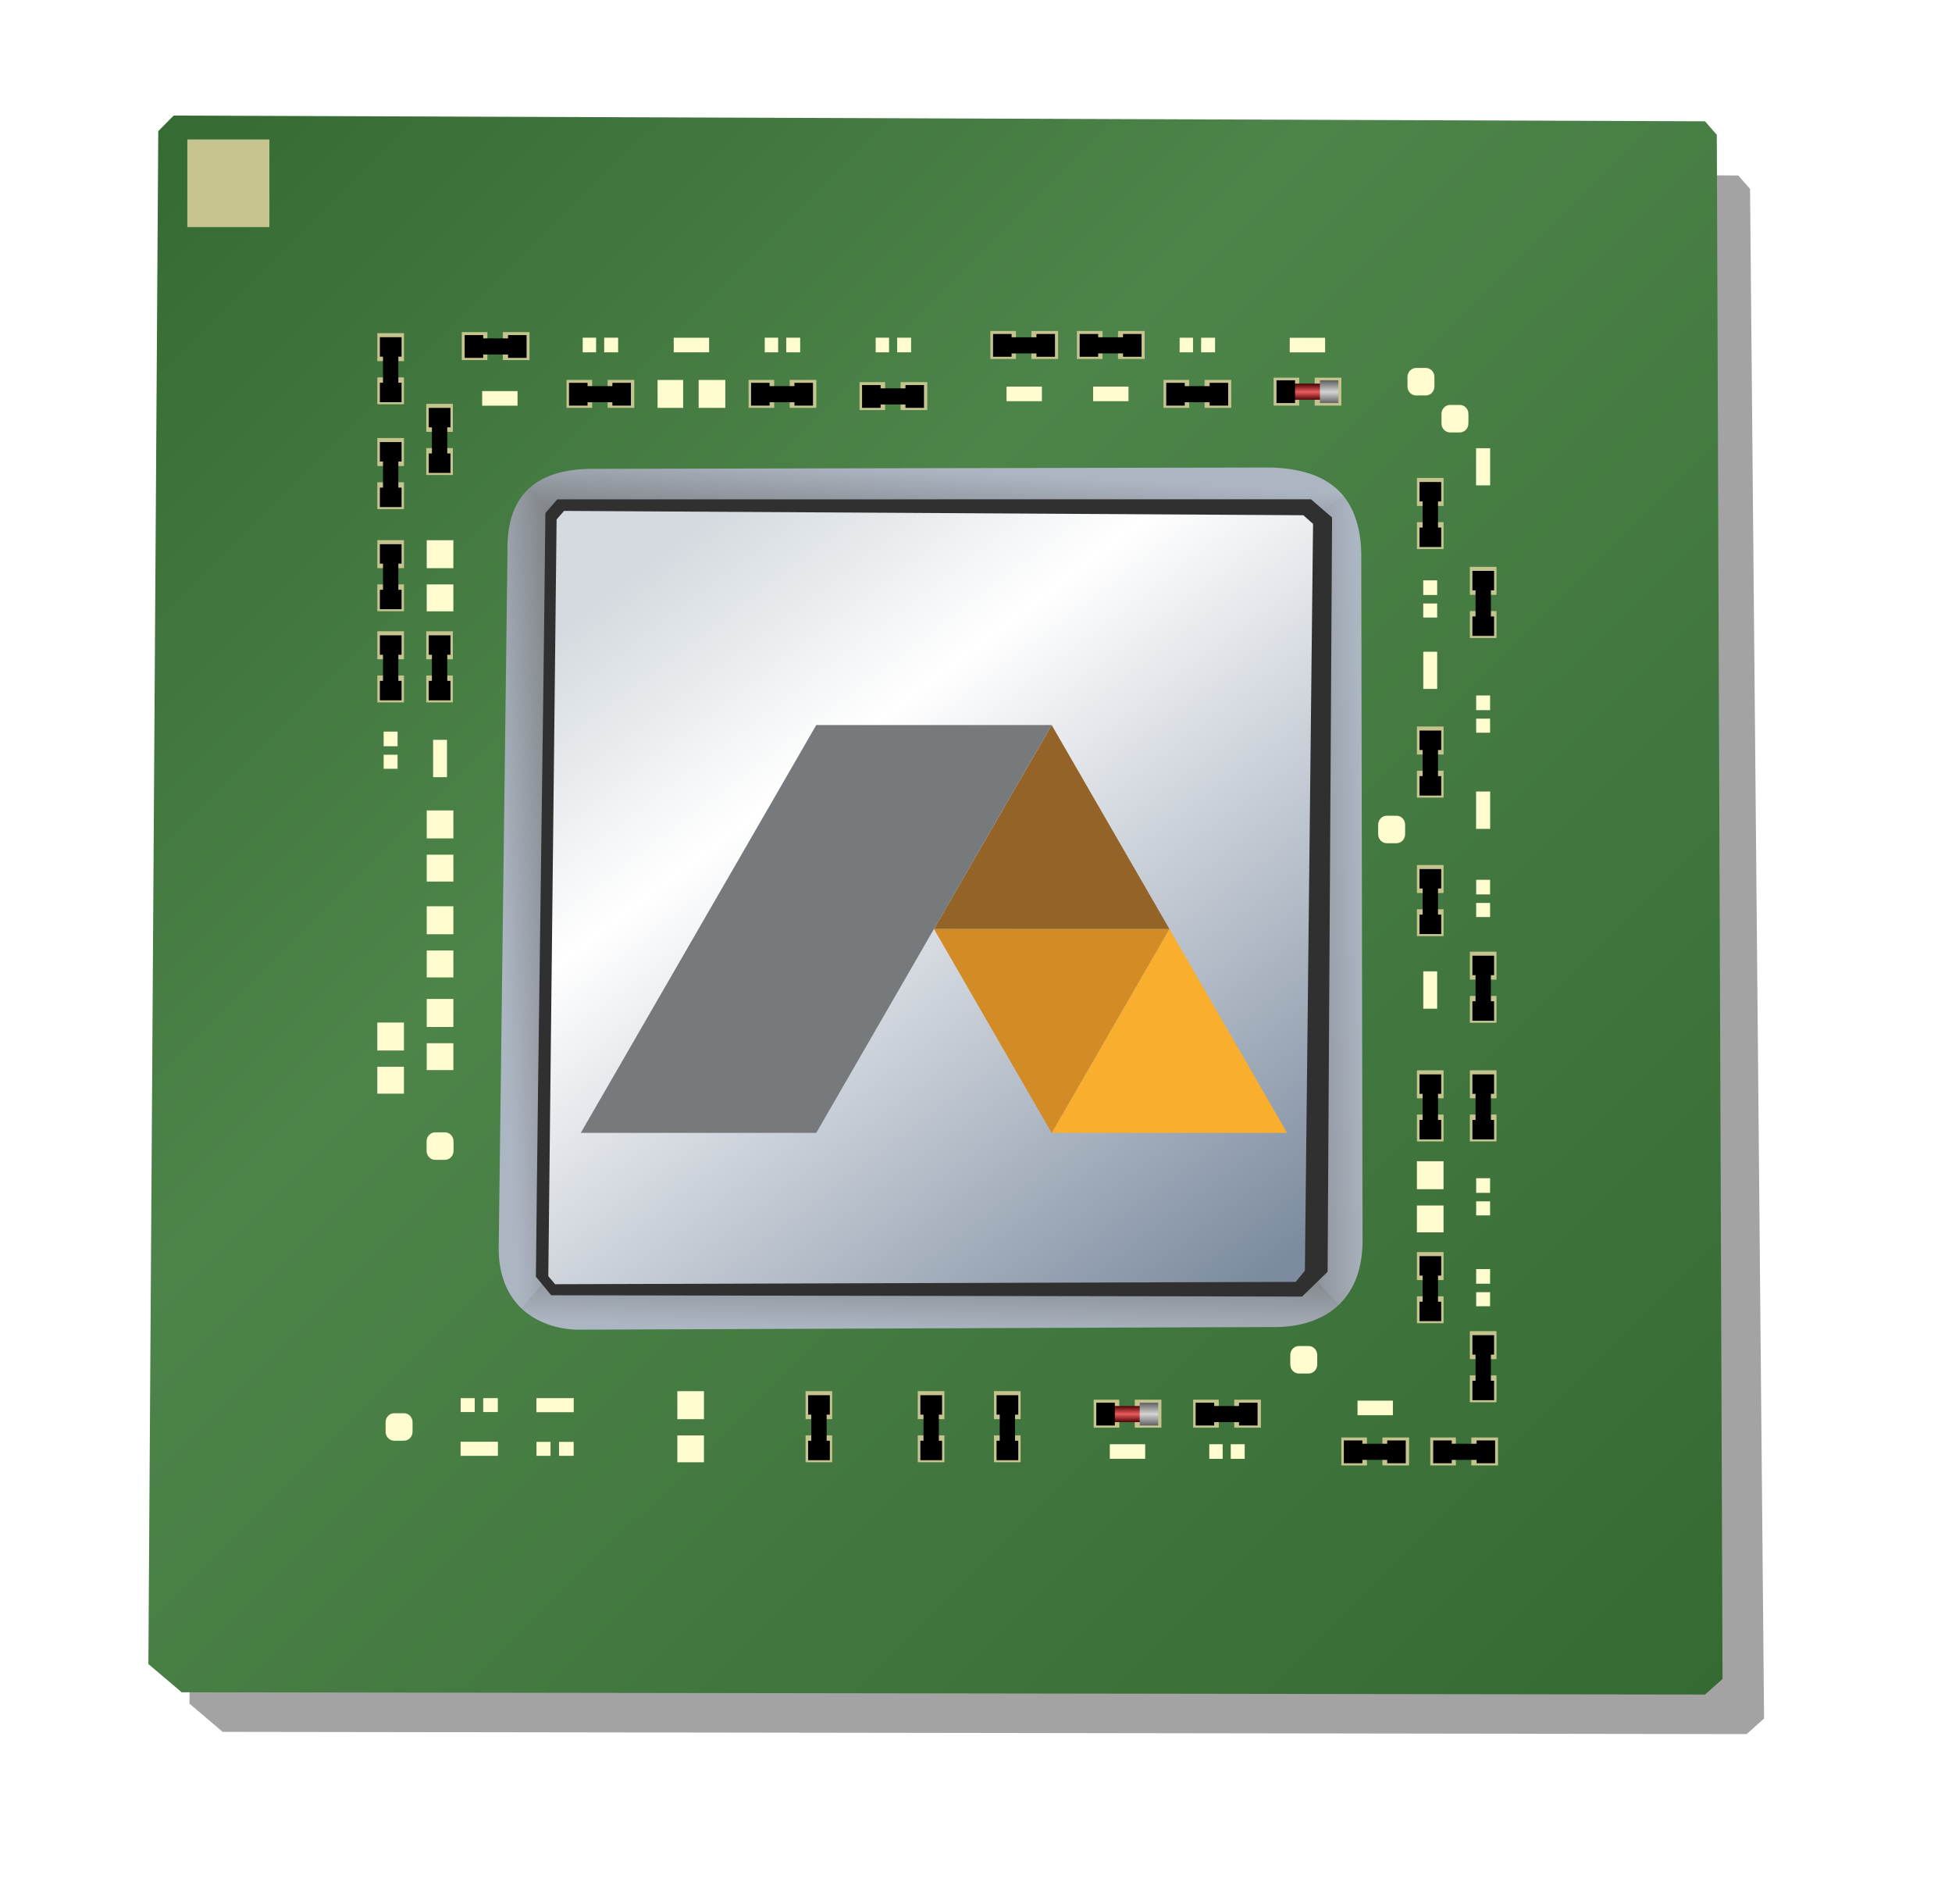 <?xml version="1.0" encoding="UTF-8" standalone="no"?>
<svg:svg
   xmlns:dc="http://purl.org/dc/elements/1.1/"
   xmlns:cc="http://creativecommons.org/ns#"
   xmlns:rdf="http://www.w3.org/1999/02/22-rdf-syntax-ns#"
   xmlns:svg="http://www.w3.org/2000/svg"
   xmlns:xlink="http://www.w3.org/1999/xlink"
   xmlns:sodipodi="http://sodipodi.sourceforge.net/DTD/sodipodi-0.dtd"
   xmlns:inkscape="http://www.inkscape.org/namespaces/inkscape"
   version="1.1"
   id="svg2"
   inkscape:version="1.0.2 (e86c870879, 2021-01-15)"
   sodipodi:docname="abraflexi-changes-processor.svg"
   x="0px"
   y="0px"
   viewBox="-14.5 -14.2 1112.5 1084.9"
   enable-background="new -14.5 -14.2 1112.5 1084.9"
   xml:space="preserve"><svg:g
   id="g3797"
   transform="matrix(3.636,0,0,3.636,-223.676,-299.871)"><svg:path
     id="path3529"
     style="opacity:0.6;fill:#000000;filter:url(#filter5486)"
     d="m 128.88,428.69 256.13,1.368 1.985,2.162 2.363,246.11 -2.936,2.501 -257.14,-0.357 -5.602,-4.551 2.586,-244.73 2.612,-2.495 z"
     transform="matrix(0.929,0,0,0.974,-27.675,-312.81)" /><svg:path
     id="path3531"
     style="fill:url(#linearGradient183638)"
     d="m 84.754,96.675 -2.418,2.446 -1.549,240.22 5.217,4.429 238.78,0.353 2.745,-2.446 -0.897,-241.98 -1.848,-2.12 -240.03,-0.897 z" /><svg:g
     id="g3781"
     transform="matrix(0.87,0,0,0.87,-580.36,-300.63)"><svg:path
       id="path3533"
       style="fill:#c6c48e"
       d="m 839.89,504.29 h -4.612 v 5.034 h 4.612 z m 7.593,0 h -4.803 v 5.034 h 4.803 z m 25.208,0 h -4.612 v 5.034 h 4.612 z m 7.593,0 h -4.803 v 5.034 h 4.803 z m 12.392,0.4 h -4.612 v 5.034 h 4.612 z m 7.593,0 h -4.803 v 5.034 h 4.803 z m 15.978,-9.205 h -4.612 v 5.034 h 4.612 z m 7.593,0 h -4.803 v 5.034 h 4.803 z m 8.006,0 h -4.612 v 5.034 h 4.612 z m 7.593,0 h -4.803 v 5.034 h 4.803 z m 8.006,8.805 h -4.612 v 5.034 h 4.612 z m 7.593,0 h -4.803 v 5.034 h 4.803 z m 42.988,41.644 v 4.84 h 4.798 v -4.84 z m 0,-7.968 v 5.04 h 4.798 v -5.04 z m -9.535,61.678 v 4.84 h 4.798 v -4.84 z m 0,-7.968 v 5.04 h 4.798 v -5.04 z m 9.535,23.576 v 4.84 h 4.798 v -4.84 z m 0,-7.968 v 5.04 h 4.798 v -5.04 z m -9.535,62.078 v 4.84 h 4.798 v -4.84 z m 0,-7.968 v 5.04 h 4.798 v -5.04 z m 9.535,-24.771 v 4.84 h 4.798 v -4.84 z m 0,-7.968 v 5.04 h 4.798 v -5.04 z m -9.535,7.968 v 4.84 h 4.798 v -4.84 z m 0,-7.968 v 5.04 h 4.798 v -5.04 z m 0,-53.962 v 4.84 h 4.798 v -4.84 z m 0,-7.968 v 5.04 h 4.798 v -5.04 z m -187.3,-25.601 v 4.84 h 4.798 v -4.84 z m 0,-7.968 v 5.04 h 4.798 v -5.04 z m 8.809,24.382 v 4.84 h 4.798 v -4.84 z m 0,-7.968 v 5.04 h 4.798 v -5.04 z m -8.809,7.968 v 4.84 h 4.798 v -4.84 z m 0,-7.968 v 5.04 h 4.798 v -5.04 z m 8.809,-32.997 v 4.84 h 4.798 v -4.84 z m 0,-7.968 v 5.04 h 4.798 v -5.04 z m -8.809,14.123 v 4.84 h 4.798 v -4.84 z m 0,-7.968 v 5.04 h 4.798 v -5.04 z m 0,-10.923 v 4.84 h 4.798 v -4.84 z m 0,-7.968 v 5.04 h 4.798 v -5.04 z m 19.825,-0.188 h -4.612 v 5.034 h 4.612 z m 7.593,0 h -4.803 v 5.034 h 4.803 z m 138.67,8.205 h -4.612 v 5.034 h 4.612 z m 7.593,0 h -4.803 v 5.034 h 4.803 z m -40.012,184.1 h -4.612 v 5.034 h 4.612 z m 7.593,0 h -4.803 v 5.034 h 4.803 z m 10.333,0 h -4.612 v 5.034 h 4.612 z m 7.593,0 h -4.803 v 5.034 h 4.803 z m 19.105,6.804 h -4.612 v 5.034 h 4.612 z m 7.593,0 h -4.803 v 5.034 h 4.803 z m 8.426,0 h -4.612 v 5.034 h 4.612 z m 7.593,0 h -4.803 v 5.034 h 4.803 z m -14.604,-164.87 v 4.84 h 4.798 v -4.84 z m 0,-7.968 v 5.04 h 4.798 v -5.04 z m -76.204,172.46 v 4.84 h 4.798 v -4.84 z m 0,-7.968 v 5.04 h 4.798 v -5.04 z m -13.73,7.968 v 4.84 h 4.798 v -4.84 z m 0,-7.968 v 5.04 h 4.798 v -5.04 z m -20.214,7.968 v 4.84 h 4.798 v -4.84 z m 0,-7.968 v 5.04 h 4.798 v -5.04 z m 119.68,-2.838 v 4.84 h 4.798 v -4.84 z m 0,-7.968 v 5.04 h 4.798 v -5.04 z m -216.28,-214.66 h -14.788 v 15.786 h 14.788 z" /><svg:g
       id="g3777"><svg:g
         id="g3541"
         transform="matrix(0,1.121,-1.068,0,1441.5,504.46)"><svg:path
           id="path3535"
           style="fill:url(#linearGradient183640)"
           d="m 164.73,470.04 v 5.714 h 2.589 V 470.04 Z" /><svg:path
           id="path3537"
           style="fill:url(#linearGradient183642)"
           d="m 164.2,467.81 v 3.125 h 3.661 v -3.125 z" /><svg:path
           id="path3539"
           style="fill:url(#linearGradient183644) #000000"
           d="m 164.2,475.13 v 3.125 h 3.661 v -3.125 z" /></svg:g><svg:g
         id="g3549"
         transform="matrix(0,1.121,-1.068,0,1502.2,511.26)"><svg:path
           id="path3543"
           style="fill:url(#linearGradient183646) #000000"
           d="m 164.73,470.04 v 5.714 h 2.589 V 470.04 Z" /><svg:path
           id="path3545"
           style="fill:url(#linearGradient183648) #000000"
           d="m 164.2,467.81 v 3.125 h 3.661 v -3.125 z" /><svg:path
           id="path3547"
           style="fill:url(#linearGradient183650) #000000"
           d="m 164.2,475.13 v 3.125 h 3.661 v -3.125 z" /></svg:g><svg:g
         id="g3557"
         transform="matrix(1.068,0,0,1.121,737.39,162.76)"><svg:path
           id="path3551"
           style="fill:url(#linearGradient183652) #000000"
           d="m 164.73,470.04 v 5.714 h 2.589 V 470.04 Z" /><svg:path
           id="path3553"
           style="fill:url(#linearGradient183654) #000000"
           d="m 164.2,467.81 v 3.125 h 3.661 v -3.125 z" /><svg:path
           id="path3555"
           style="fill:url(#linearGradient183656) #000000"
           d="m 164.2,475.13 v 3.125 h 3.661 v -3.125 z" /></svg:g><svg:g
         id="g3565"
         transform="matrix(1.068,0,0,1.121,723.66,162.76)"><svg:path
           id="path3559"
           style="fill:url(#linearGradient183658) #000000"
           d="m 164.73,470.04 v 5.714 h 2.589 V 470.04 Z" /><svg:path
           id="path3561"
           style="fill:url(#linearGradient183660) #000000"
           d="m 164.2,467.81 v 3.125 h 3.661 v -3.125 z" /><svg:path
           id="path3563"
           style="fill:url(#linearGradient183662) #000000"
           d="m 164.2,475.13 v 3.125 h 3.661 v -3.125 z" /></svg:g><svg:g
         id="g3573"
         transform="matrix(1.068,0,0,1.121,703.44,162.76)"><svg:path
           id="path3567"
           style="fill:url(#linearGradient183664) #000000"
           d="m 164.73,470.04 v 5.714 h 2.589 V 470.04 Z" /><svg:path
           id="path3569"
           style="fill:url(#linearGradient183666) #000000"
           d="m 164.2,467.81 v 3.125 h 3.661 v -3.125 z" /><svg:path
           id="path3571"
           style="fill:url(#linearGradient183668) #000000"
           d="m 164.2,475.13 v 3.125 h 3.661 v -3.125 z" /></svg:g><svg:g
         id="g3575"
         transform="translate(686.93,400.64)" /><svg:g
         id="g3583"
         transform="matrix(0,1.121,-1.068,0,1459.4,504.46)"><svg:path
           id="path3577"
           style="fill:url(#linearGradient183670) #000000"
           d="m 164.73,470.04 v 5.714 h 2.589 V 470.04 Z" /><svg:path
           id="path3579"
           style="fill:url(#linearGradient183672) #000000"
           d="m 164.2,467.81 v 3.125 h 3.661 v -3.125 z" /><svg:path
           id="path3581"
           style="fill:url(#linearGradient183674) #000000"
           d="m 164.2,475.13 v 3.125 h 3.661 v -3.125 z" /></svg:g><svg:g
         id="g3591"
         transform="matrix(0,1.121,-1.068,0,1486.1,511.26)"><svg:path
           id="path3585"
           style="fill:url(#linearGradient183676) #000000"
           d="m 164.73,470.04 v 5.714 h 2.589 V 470.04 Z" /><svg:path
           id="path3587"
           style="fill:url(#linearGradient183678) #000000"
           d="m 164.2,467.81 v 3.125 h 3.661 v -3.125 z" /><svg:path
           id="path3589"
           style="fill:url(#linearGradient183680) #000000"
           d="m 164.2,475.13 v 3.125 h 3.661 v -3.125 z" /></svg:g><svg:g
         id="g3599"
         transform="matrix(1.068,0,0,1.121,635.09,-15.082)"><svg:path
           id="path3593"
           style="fill:url(#linearGradient183682) #000000"
           d="m 164.73,470.04 v 5.714 h 2.589 V 470.04 Z" /><svg:path
           id="path3595"
           style="fill:url(#linearGradient183684) #000000"
           d="m 164.2,467.81 v 3.125 h 3.661 v -3.125 z" /><svg:path
           id="path3597"
           style="fill:url(#linearGradient183686) #000000"
           d="m 164.2,475.13 v 3.125 h 3.661 v -3.125 z" /></svg:g><svg:g
         id="g3607"
         transform="matrix(1.068,0,0,1.121,626.28,-8.926)"><svg:path
           id="path3601"
           style="fill:url(#linearGradient183688) #000000"
           d="m 164.73,470.04 v 5.714 h 2.589 V 470.04 Z" /><svg:path
           id="path3603"
           style="fill:url(#linearGradient183690) #000000"
           d="m 164.2,467.81 v 3.125 h 3.661 v -3.125 z" /><svg:path
           id="path3605"
           style="fill:url(#linearGradient183692) #000000"
           d="m 164.2,475.13 v 3.125 h 3.661 v -3.125 z" /></svg:g><svg:g
         id="g3615"
         transform="matrix(1.068,0,0,1.121,626.28,9.469)"><svg:path
           id="path3609"
           style="fill:url(#linearGradient183694) #000000"
           d="m 164.73,470.04 v 5.714 h 2.589 V 470.04 Z" /><svg:path
           id="path3611"
           style="fill:url(#linearGradient183696) #000000"
           d="m 164.2,467.81 v 3.125 h 3.661 v -3.125 z" /><svg:path
           id="path3613"
           style="fill:url(#linearGradient183698) #000000"
           d="m 164.2,475.13 v 3.125 h 3.661 v -3.125 z" /></svg:g><svg:g
         id="g3623"
         transform="matrix(1.068,0,0,1.121,635.09,25.883)"><svg:path
           id="path3617"
           style="fill:url(#linearGradient183700) #000000"
           d="m 164.73,470.04 v 5.714 h 2.589 V 470.04 Z" /><svg:path
           id="path3619"
           style="fill:url(#linearGradient183702) #000000"
           d="m 164.2,467.81 v 3.125 h 3.661 v -3.125 z" /><svg:path
           id="path3621"
           style="fill:url(#linearGradient183704) #000000"
           d="m 164.2,475.13 v 3.125 h 3.661 v -3.125 z" /></svg:g><svg:g
         id="g3631"
         transform="matrix(1.068,0,0,1.121,626.28,25.883)"><svg:path
           id="path3625"
           style="fill:url(#linearGradient183706) #000000"
           d="m 164.73,470.04 v 5.714 h 2.589 V 470.04 Z" /><svg:path
           id="path3627"
           style="fill:url(#linearGradient183708) #000000"
           d="m 164.2,467.81 v 3.125 h 3.661 v -3.125 z" /><svg:path
           id="path3629"
           style="fill:url(#linearGradient183710) #000000"
           d="m 164.2,475.13 v 3.125 h 3.661 v -3.125 z" /></svg:g><svg:g
         id="g3639"
         transform="matrix(1.068,0,0,1.121,626.28,-27.817)"><svg:path
           id="path3633"
           style="fill:url(#linearGradient183712) #000000"
           d="m 164.73,470.04 v 5.714 h 2.589 V 470.04 Z" /><svg:path
           id="path3635"
           style="fill:url(#linearGradient183714) #000000"
           d="m 164.2,467.81 v 3.125 h 3.661 v -3.125 z" /><svg:path
           id="path3637"
           style="fill:url(#linearGradient183716) #000000"
           d="m 164.2,475.13 v 3.125 h 3.661 v -3.125 z" /></svg:g><svg:g
         id="g3647"
         transform="matrix(1.068,0,0,1.121,823.12,104.97)"><svg:path
           id="path3641"
           style="fill:url(#linearGradient183718) #000000"
           d="m 164.73,470.04 v 5.714 h 2.589 V 470.04 Z" /><svg:path
           id="path3643"
           style="fill:url(#linearGradient183720) #000000"
           d="m 164.2,467.81 v 3.125 h 3.661 v -3.125 z" /><svg:path
           id="path3645"
           style="fill:url(#linearGradient183722) #000000"
           d="m 164.2,475.13 v 3.125 h 3.661 v -3.125 z" /></svg:g><svg:g
         id="g3655"
         transform="matrix(1.068,0,0,1.121,813.59,104.97)"><svg:path
           id="path3649"
           style="fill:url(#linearGradient183724) #000000"
           d="m 164.73,470.04 v 5.714 h 2.589 V 470.04 Z" /><svg:path
           id="path3651"
           style="fill:url(#linearGradient183726) #000000"
           d="m 164.2,467.81 v 3.125 h 3.661 v -3.125 z" /><svg:path
           id="path3653"
           style="fill:url(#linearGradient183728) #000000"
           d="m 164.2,475.13 v 3.125 h 3.661 v -3.125 z" /></svg:g><svg:g
         id="g3663"
         transform="matrix(1.068,0,0,1.121,823.12,151.95)"><svg:path
           id="path3657"
           style="fill:url(#linearGradient183730) #000000"
           d="m 164.73,470.04 v 5.714 h 2.589 V 470.04 Z" /><svg:path
           id="path3659"
           style="fill:url(#linearGradient183732) #000000"
           d="m 164.2,467.81 v 3.125 h 3.661 v -3.125 z" /><svg:path
           id="path3661"
           style="fill:url(#linearGradient183734) #000000"
           d="m 164.2,475.13 v 3.125 h 3.661 v -3.125 z" /></svg:g><svg:g
         id="g3671"
         transform="matrix(1.068,0,0,1.121,813.59,137.71)"><svg:path
           id="path3665"
           style="fill:url(#linearGradient183736) #000000"
           d="m 164.73,470.04 v 5.714 h 2.589 V 470.04 Z" /><svg:path
           id="path3667"
           style="fill:url(#linearGradient183738) #000000"
           d="m 164.2,467.81 v 3.125 h 3.661 v -3.125 z" /><svg:path
           id="path3669"
           style="fill:url(#linearGradient183740) #000000"
           d="m 164.2,475.13 v 3.125 h 3.661 v -3.125 z" /></svg:g><svg:g
         id="g3679"
         transform="matrix(1.068,0,0,1.121,823.12,83.595)"><svg:path
           id="path3673"
           style="fill:url(#linearGradient183742) #000000"
           d="m 164.73,470.04 v 5.714 h 2.589 V 470.04 Z" /><svg:path
           id="path3675"
           style="fill:url(#linearGradient183744) #000000"
           d="m 164.2,467.81 v 3.125 h 3.661 v -3.125 z" /><svg:path
           id="path3677"
           style="fill:url(#linearGradient183746) #000000"
           d="m 164.2,475.13 v 3.125 h 3.661 v -3.125 z" /></svg:g><svg:g
         id="g3687"
         transform="matrix(1.068,0,0,1.121,813.59,-1.733)"><svg:path
           id="path3681"
           style="fill:url(#linearGradient183748) #000000"
           d="m 164.73,470.04 v 5.714 h 2.589 V 470.04 Z" /><svg:path
           id="path3683"
           style="fill:url(#linearGradient183750) #000000"
           d="m 164.2,467.81 v 3.125 h 3.661 v -3.125 z" /><svg:path
           id="path3685"
           style="fill:url(#linearGradient183752) #000000"
           d="m 164.2,475.13 v 3.125 h 3.661 v -3.125 z" /></svg:g><svg:g
         id="g3695"
         transform="matrix(1.068,0,0,1.121,813.59,43.038)"><svg:path
           id="path3689"
           style="fill:url(#linearGradient183754) #000000"
           d="m 164.73,470.04 v 5.714 h 2.589 V 470.04 Z" /><svg:path
           id="path3691"
           style="fill:url(#linearGradient183756) #000000"
           d="m 164.2,467.81 v 3.125 h 3.661 v -3.125 z" /><svg:path
           id="path3693"
           style="fill:url(#linearGradient183758) #000000"
           d="m 164.2,475.13 v 3.125 h 3.661 v -3.125 z" /></svg:g><svg:g
         id="g3703"
         transform="matrix(1.068,0,0,1.121,813.59,67.986)"><svg:path
           id="path3697"
           style="fill:url(#linearGradient183760) #000000"
           d="m 164.73,470.04 v 5.714 h 2.589 V 470.04 Z" /><svg:path
           id="path3699"
           style="fill:url(#linearGradient183762) #000000"
           d="m 164.2,467.81 v 3.125 h 3.661 v -3.125 z" /><svg:path
           id="path3701"
           style="fill:url(#linearGradient183764) #000000"
           d="m 164.2,475.13 v 3.125 h 3.661 v -3.125 z" /></svg:g><svg:g
         id="g3711"
         transform="matrix(1.068,0,0,1.121,823.12,14.276)"><svg:path
           id="path3705"
           style="fill:url(#linearGradient183766) #000000"
           d="m 164.73,470.04 v 5.714 h 2.589 V 470.04 Z" /><svg:path
           id="path3707"
           style="fill:url(#linearGradient183768) #000000"
           d="m 164.2,467.81 v 3.125 h 3.661 v -3.125 z" /><svg:path
           id="path3709"
           style="fill:url(#linearGradient183770) #000000"
           d="m 164.2,475.13 v 3.125 h 3.661 v -3.125 z" /></svg:g><svg:g
         id="g3719"
         transform="matrix(0,1.121,-1.068,0,1327.7,312.15)"><svg:path
           id="path3713"
           style="fill:url(#linearGradient183772) #000000"
           d="m 164.73,470.04 v 5.714 h 2.589 V 470.04 Z" /><svg:path
           id="path3715"
           style="fill:url(#linearGradient183774) #000000"
           d="m 164.2,467.81 v 3.125 h 3.661 v -3.125 z" /><svg:path
           id="path3717"
           style="fill:url(#linearGradient183776) #000000"
           d="m 164.2,475.13 v 3.125 h 3.661 v -3.125 z" /></svg:g><svg:g
         id="g3727"><svg:path
           id="path3721"
           style="fill:url(#linearGradient183778)"
           d="m 971.97,504.96 h -6.102 v 2.902 h 6.102 z" /><svg:path
           id="path3723"
           style="fill:url(#linearGradient183780)"
           d="m 974.35,504.36 h -3.337 v 4.102 h 3.337 z" /><svg:path
           id="path3725"
           style="fill:url(#linearGradient183782) #000000"
           d="m 966.53,504.36 h -3.337 v 4.102 h 3.337 z" /></svg:g><svg:g
         id="g3735"
         transform="matrix(0,1.121,-1.068,0,1454.1,320.75)"><svg:path
           id="path3729"
           style="fill:url(#linearGradient183784) #000000"
           d="m 164.73,470.04 v 5.714 h 2.589 V 470.04 Z" /><svg:path
           id="path3731"
           style="fill:url(#linearGradient183786) #000000"
           d="m 164.2,467.81 v 3.125 h 3.661 v -3.125 z" /><svg:path
           id="path3733"
           style="fill:url(#linearGradient183788) #000000"
           d="m 164.2,475.13 v 3.125 h 3.661 v -3.125 z" /></svg:g><svg:g
         id="g3743"
         transform="matrix(0,1.121,-1.068,0,1438.5,311.95)"><svg:path
           id="path3737"
           style="fill:url(#linearGradient183790) #000000"
           d="m 164.73,470.04 v 5.714 h 2.589 V 470.04 Z" /><svg:path
           id="path3739"
           style="fill:url(#linearGradient183792) #000000"
           d="m 164.2,467.81 v 3.125 h 3.661 v -3.125 z" /><svg:path
           id="path3741"
           style="fill:url(#linearGradient183794) #000000"
           d="m 164.2,475.13 v 3.125 h 3.661 v -3.125 z" /></svg:g><svg:g
         id="g3751"
         transform="matrix(0,1.121,-1.068,0,1422.9,311.95)"><svg:path
           id="path3745"
           style="fill:url(#linearGradient183796) #000000"
           d="m 164.73,470.04 v 5.714 h 2.589 V 470.04 Z" /><svg:path
           id="path3747"
           style="fill:url(#linearGradient183798) #000000"
           d="m 164.2,467.81 v 3.125 h 3.661 v -3.125 z" /><svg:path
           id="path3749"
           style="fill:url(#linearGradient183800) #000000"
           d="m 164.2,475.13 v 3.125 h 3.661 v -3.125 z" /></svg:g><svg:g
         id="g3759"
         transform="matrix(0,1.121,-1.068,0,1399.3,321.15)"><svg:path
           id="path3753"
           style="fill:url(#linearGradient183802) #000000"
           d="m 164.73,470.04 v 5.714 h 2.589 V 470.04 Z" /><svg:path
           id="path3755"
           style="fill:url(#linearGradient183804) #000000"
           d="m 164.2,467.81 v 3.125 h 3.661 v -3.125 z" /><svg:path
           id="path3757"
           style="fill:url(#linearGradient183806) #000000"
           d="m 164.2,475.13 v 3.125 h 3.661 v -3.125 z" /></svg:g><svg:g
         id="g3767"
         transform="matrix(0,1.121,-1.068,0,1379.3,320.75)"><svg:path
           id="path3761"
           style="fill:url(#linearGradient183808) #000000"
           d="m 164.73,470.04 v 5.714 h 2.589 V 470.04 Z" /><svg:path
           id="path3763"
           style="fill:url(#linearGradient183810) #000000"
           d="m 164.2,467.81 v 3.125 h 3.661 v -3.125 z" /><svg:path
           id="path3765"
           style="fill:url(#linearGradient183812) #000000"
           d="m 164.2,475.13 v 3.125 h 3.661 v -3.125 z" /></svg:g><svg:g
         id="g3775"
         transform="matrix(0,1.121,-1.068,0,1346.5,320.75)"><svg:path
           id="path3769"
           style="fill:url(#linearGradient183814) #000000"
           d="m 164.73,470.04 v 5.714 h 2.589 V 470.04 Z" /><svg:path
           id="path3771"
           style="fill:url(#linearGradient183816) #000000"
           d="m 164.2,467.81 v 3.125 h 3.661 v -3.125 z" /><svg:path
           id="path3773"
           style="fill:url(#linearGradient183818) #000000"
           d="m 164.2,475.13 v 3.125 h 3.661 v -3.125 z" /></svg:g></svg:g><svg:path
       id="path3779"
       style="fill:#fffdcf"
       d="m 804.23,690.42 h 1.753 c 0.859,0 1.551,0.726 1.551,1.627 v 1.698 c 0,0.901 -0.692,1.627 -1.551,1.627 h -1.753 c -0.859,0 -1.551,-0.726 -1.551,-1.627 v -1.698 c 0,-0.902 0.692,-1.627 1.551,-1.627 z m 14.504,-0.21 h -2.531 v -2.509 h 2.531 z m 4.167,0 h -2.636 v -2.509 h 2.636 z m 0.013,7.881 h -6.724 v -2.536 h 6.724 z m 9.479,-2.509 h -2.531 v 2.509 h 2.531 z m 4.167,0 h -2.636 v 2.509 h 2.636 z m 0.013,-7.881 h -6.724 v 2.536 h 6.724 z m 18.667,6.716 v 4.84 h 4.798 v -4.84 z m 0,-7.968 v 5.04 h 4.798 v -5.04 z m 133.1,-184.31 h 1.753 c 0.859,0 1.551,0.726 1.551,1.627 v 1.698 c 0,0.901 -0.692,1.627 -1.551,1.627 h -1.753 c -0.859,0 -1.551,-0.726 -1.551,-1.627 v -1.698 c 0,-0.901 0.692,-1.627 1.551,-1.627 z m 6.124,6.66 h 1.753 c 0.859,0 1.551,0.726 1.551,1.627 v 1.698 c 0,0.901 -0.692,1.627 -1.551,1.627 h -1.753 c -0.859,0 -1.551,-0.726 -1.551,-1.627 v -1.698 c 0,-0.901 0.692,-1.627 1.551,-1.627 z m -11.406,73.995 h 1.753 c 0.859,0 1.551,0.726 1.551,1.627 v 1.698 c 0,0.901 -0.692,1.627 -1.551,1.627 h -1.753 c -0.859,0 -1.551,-0.726 -1.551,-1.627 v -1.698 c 0,-0.901 0.692,-1.627 1.551,-1.627 z m -15.833,95.522 h 1.753 c 0.859,0 1.551,0.726 1.551,1.627 v 1.698 c 0,0.901 -0.692,1.627 -1.551,1.627 h -1.753 c -0.859,0 -1.551,-0.726 -1.551,-1.627 v -1.698 c 0,-0.902 0.692,-1.627 1.551,-1.627 z m -155.61,-38.488 h 1.753 c 0.859,0 1.551,0.726 1.551,1.627 v 1.698 c 0,0.901 -0.692,1.627 -1.551,1.627 h -1.753 c -0.859,0 -1.551,-0.726 -1.551,-1.627 v -1.698 c 0,-0.901 0.692,-1.627 1.551,-1.627 z m 28.988,-143.14 h -2.412 v 2.633 h 2.412 z m 3.971,0 h -2.512 v 2.633 h 2.512 z m 28.829,0 h -2.412 v 2.633 h 2.412 z m 3.971,0 h -2.512 v 2.633 h 2.512 z m 16.014,0 h -2.412 v 2.633 h 2.412 z m 3.971,0 h -2.512 v 2.633 h 2.512 z m -77.281,9.616 v 2.627 h 6.374 v -2.627 z m 94.473,-0.807 v 2.627 h 6.374 v -2.627 z m 15.599,0 v 2.627 h 6.374 v -2.627 z m -127.82,66.309 v 2.531 h 2.509 v -2.531 z m 0,-4.167 v 2.636 h 2.509 v -2.636 z m 8.908,1.486 v 6.724 h 2.503 v -6.724 z m 121.92,126.88 v 2.627 h 6.374 v -2.627 z m 20.333,-0.003 h -2.412 v 2.633 h 2.412 z m 3.971,0 h -2.512 v 2.633 h 2.512 z m 8.114,-199.3 v 2.627 h 6.374 v -2.627 z m -17.425,-0.01 h -2.412 v 2.633 h 2.412 z m 3.971,0 h -2.512 v 2.633 h 2.512 z m 47.026,19.901 v 6.689 h 2.536 v -6.689 z m -9.519,27.968 v 2.531 h 2.509 v -2.531 z m 0,-4.167 v 2.636 h 2.509 v -2.636 z m 0.008,12.865 v 6.689 h 2.503 v -6.689 z m 9.527,12.046 v 2.531 h 2.509 v -2.531 z m 0,-4.167 v 2.636 h 2.509 v -2.636 z m -0.016,17.3 v 6.724 h 2.536 v -6.724 z m 0.016,20.066 v 2.531 h 2.509 v -2.531 z m 0,-4.167 v 2.636 h 2.509 v -2.636 z m -9.527,16.494 v 6.724 h 2.503 v -6.724 z m -11.847,77.323 v 2.627 h 6.374 v -2.627 z m 21.375,-19.531 v 2.531 h 2.509 v -2.531 z m 0,-4.167 v 2.636 h 2.509 v -2.636 z m 0,-12.202 v 2.531 h 2.509 v -2.531 z m 0,-4.167 v 2.636 h 2.509 v -2.636 z m -10.679,4.913 v 4.84 h 4.798 v -4.84 z m 0,-7.968 v 5.04 h 4.798 v -5.04 z m -187.3,-17.018 v 4.84 h 4.798 v -4.84 z m 0,-7.968 v 5.04 h 4.798 v -5.04 z m 8.905,3.723 v 4.84 h 4.798 v -4.84 z m 0,-7.968 v 5.04 h 4.798 v -5.04 z m 0,-8.729 v 4.84 h 4.798 v -4.84 z m 0,-7.968 v 5.04 h 4.798 v -5.04 z m 0,-9.295 v 4.84 h 4.798 v -4.84 z m 0,-7.968 v 5.04 h 4.798 v -5.04 z m 0,-40.708 v 4.84 h 4.798 v -4.84 z m 0,-7.968 v 5.04 h 4.798 v -5.04 z m 44.503,-36.47 v 2.627 h 6.374 v -2.627 z m 1.697,7.601 h -4.612 v 5.034 h 4.612 z m 7.593,0 h -4.803 v 5.034 h 4.803 z" /></svg:g><svg:g
     id="g3791"
     transform="matrix(0.87,0,0,0.87,20.324,48.686)"><svg:path
       id="path3783"
       style="fill:url(#linearGradient183820)"
       d="m 207.97,184.44 -71.162,85.686 c -2.555,-2.399 -4.208,-5.996 -4.193,-10.914 l 1.583,-125.47 c -0.141,-5.617 1.446,-9.202 3.911,-11.447 l 69.862,62.149 z" /><svg:path
       id="path3785"
       style="fill:url(#linearGradient183822)"
       d="m 284.26,269.1 c -3.09,3.141 -7.607,4.37 -12.22,4.279 l -125,0.482 c -3.764,-0.002 -7.57,-1.289 -10.263,-3.755 l 70.887,-85.84 76.6,84.834 z" /><svg:path
       id="path3787"
       style="fill:url(#linearGradient183824)"
       d="m 149.04,118.8 122.72,-0.239 c 5.162,0.157 10.083,1.401 13.134,5.207 l -77.498,63.043 -69.35,-64.462 c 2.896,-2.659 7.049,-3.488 10.998,-3.55 z" /><svg:path
       id="path3789"
       style="fill:url(#linearGradient183826)"
       d="m 284.75,123.6 c 2.067,2.525 3.367,6.269 3.272,11.533 l 0.225,121.87 c 0.165,5.786 -1.547,9.79 -4.287,12.389 l -77.644,-84.849 78.435,-60.942 z" /></svg:g><svg:path
     id="path3793"
     style="fill:#303030;filter:url(#filter4518)"
     d="m 185.73,482.17 127.18,-0.013 3.561,2.932 -0.752,121.36 -4.304,3.987 -126.7,-0.209 -2.577,-2.982 c 0.428,-40.789 1.171,-83.036 1.599,-122.87 l 1.999,-2.198 z"
     transform="matrix(0.929,0,0,0.974,-27.675,-312.81)" /><svg:path
     id="path3795"
     style="fill:url(#linearGradient183828)"
     d="m 145.94,158.63 c 38.578,0.227 78.377,0.453 115.88,0.68 l 1.526,1.358 -1.282,117.02 -1.435,1.767 -116.09,0.365 -1.063,-1.258 1.298,-118.59 1.168,-1.341 z" /></svg:g><svg:g
   id="g4541"
   transform="matrix(5.016,0,0,-5.016,-272.201,631.328)"><svg:path
     d="M 170.868,0 184.246,23.162 197.617,0 Z"
     style="fill:#f9ae2d;fill-opacity:1;fill-rule:nonzero;stroke:none;stroke-width:0.1"
     id="path22"
     inkscape:connector-curvature="0" /><svg:path
     d="m 170.868,0 -13.375,23.162 h 26.753 z"
     style="fill:#d28b25;fill-opacity:1;fill-rule:nonzero;stroke:none;stroke-width:0.1"
     id="path24"
     inkscape:connector-curvature="0" /><svg:path
     d="m 157.493,23.162 13.375,23.168 13.378,-23.168 z"
     style="fill:#936327;fill-opacity:1;fill-rule:nonzero;stroke:none;stroke-width:0.1"
     id="path26"
     inkscape:connector-curvature="0" /><svg:path
     d="M 170.868,46.33 H 144.121 L 117.365,0 h 26.756 l 26.747,46.33"
     style="fill:#767a7c;fill-opacity:1;fill-rule:nonzero;stroke:none;stroke-width:0.1"
     id="path28"
     inkscape:connector-curvature="0" /></svg:g><svg:defs
   id="defs6889"><svg:linearGradient
     x1="0"
     y1="0"
     x2="1"
     y2="0"
     gradientUnits="userSpaceOnUse"
     gradientTransform="matrix(-4.02e-6,-91.891,-91.891,4.02e-6,85.881,161.434)"
     spreadMethod="pad"
     id="linearGradient3027"><svg:stop
       style="stop-opacity:1;stop-color:#97d9f6"
       offset="0"
       id="stop3029" /><svg:stop
       style="stop-opacity:1;stop-color:#0f80cc"
       offset="0.92"
       id="stop3031" /><svg:stop
       style="stop-opacity:1;stop-color:#0f80cc"
       offset="1"
       id="stop3033" /></svg:linearGradient><svg:filter
     id="filter5486"
     color-interpolation-filters="sRGB"><svg:feGaussianBlur
       id="feGaussianBlur5488"
       stdDeviation="3.896" /></svg:filter><svg:linearGradient
     id="linearGradient183638"
     y2="55.188"
     gradientUnits="userSpaceOnUse"
     x2="69.531"
     gradientTransform="matrix(0.87,0,0,0.87,20.324,48.686)"
     y1="339.75"
     x1="353.28"><svg:stop
       id="stop184230"
       style="stop-color:#356a32"
       offset="0" /><svg:stop
       id="stop184248"
       style="stop-color:#4d844a"
       offset=".629" /><svg:stop
       id="stop184232"
       style="stop-color:#356a32"
       offset="1" /></svg:linearGradient><svg:linearGradient
     id="linearGradient183640"
     y2="470.04"
     xlink:href="#linearGradient3368"
     gradientUnits="userSpaceOnUse"
     x2="167.32"
     y1="470.04"
     x1="164.73" /><svg:linearGradient
     id="linearGradient3368"><svg:stop
       id="stop3370"
       style="stop-color:#4d0206"
       offset="0" /><svg:stop
       id="stop3372"
       style="stop-color:#eb5c5c"
       offset=".5" /><svg:stop
       id="stop3374"
       style="stop-color:#4d0206"
       offset="1" /></svg:linearGradient><svg:linearGradient
     id="linearGradient183642"
     y2="469.37"
     xlink:href="#linearGradient3350"
     gradientUnits="userSpaceOnUse"
     x2="167.86"
     y1="469.37"
     x1="164.2" /><svg:linearGradient
     id="linearGradient3350"><svg:stop
       id="stop3352"
       style="stop-color:#616161"
       offset="0" /><svg:stop
       id="stop3358"
       style="stop-color:#d4d4d4"
       offset=".5" /><svg:stop
       id="stop3354"
       style="stop-color:#616161"
       offset="1" /></svg:linearGradient><svg:linearGradient
     id="linearGradient183778"
     y2="470.04"
     xlink:href="#linearGradient3368"
     gradientUnits="userSpaceOnUse"
     x2="167.32"
     gradientTransform="matrix(0,1.121,-1.068,0,1473.9,320.35)"
     y1="470.04"
     x1="164.73" /><svg:linearGradient
     id="linearGradient183780"
     y2="469.37"
     xlink:href="#linearGradient3350"
     gradientUnits="userSpaceOnUse"
     x2="167.86"
     gradientTransform="matrix(0,1.121,-1.068,0,1473.9,320.35)"
     y1="469.37"
     x1="164.2" /><svg:linearGradient
     id="linearGradient183820"
     y2="545.18"
     xlink:href="#linearGradient4864"
     gradientUnits="userSpaceOnUse"
     x2="191.93"
     gradientTransform="matrix(1.068,0,0,1.121,-55.199,-415.72)"
     y1="546.05"
     x1="175.87" /><svg:linearGradient
     id="linearGradient4864"><svg:stop
       id="stop4866"
       style="stop-color:#acb6c3"
       offset="0" /><svg:stop
       id="stop4868"
       style="stop-color:#717171"
       offset="1" /></svg:linearGradient><svg:linearGradient
     id="linearGradient183822"
     y2="600.62"
     xlink:href="#linearGradient4864"
     gradientUnits="userSpaceOnUse"
     x2="246.12"
     gradientTransform="matrix(1.068,0,0,1.121,-55.199,-415.72)"
     y1="615.35"
     x1="245.76" /><svg:linearGradient
     id="linearGradient183824"
     y2="490.22"
     xlink:href="#linearGradient4864"
     gradientUnits="userSpaceOnUse"
     x2="245.71"
     gradientTransform="matrix(1.068,0,0,1.121,-55.199,-415.72)"
     y1="476.77"
     x1="246.45" /><svg:linearGradient
     id="linearGradient183826"
     y2="543.57"
     xlink:href="#linearGradient4864"
     gradientUnits="userSpaceOnUse"
     x2="302.26"
     gradientTransform="matrix(1.068,0,0,1.121,-55.199,-415.72)"
     y1="543.07"
     x1="321.61" /><svg:filter
     id="filter4518"
     color-interpolation-filters="sRGB"><svg:feGaussianBlur
       id="feGaussianBlur4520"
       stdDeviation="1.313" /></svg:filter><svg:linearGradient
     id="linearGradient183828"
     y2="608.16"
     xlink:href="#linearGradient4502"
     gradientUnits="userSpaceOnUse"
     x2="303.21"
     gradientTransform="matrix(0.929,0,0,0.974,-27.675,-312.81)"
     y1="483.8"
     x1="213.05" /><svg:linearGradient
     id="linearGradient4502"><svg:stop
       id="stop4504"
       style="stop-color:#d4dadf"
       offset="0" /><svg:stop
       id="stop4512"
       style="stop-color:#ffffff"
       offset=".282" /><svg:stop
       id="stop4506"
       style="stop-color:#7c8b9f"
       offset="1" /></svg:linearGradient></svg:defs><sodipodi:namedview
   pagecolor="#ffffff"
   bordercolor="#666666"
   borderopacity="1"
   objecttolerance="10"
   gridtolerance="10"
   guidetolerance="10"
   inkscape:pageopacity="0"
   inkscape:pageshadow="2"
   inkscape:window-width="1920"
   inkscape:window-height="1177"
   id="namedview6887"
   showgrid="false"
   inkscape:zoom="0.62113813"
   inkscape:cx="-4.4981613"
   inkscape:cy="530.41038"
   inkscape:window-x="0"
   inkscape:window-y="0"
   inkscape:window-maximized="1"
   inkscape:current-layer="svg2"
   inkscape:document-rotation="0" />

<script /></svg:svg>
